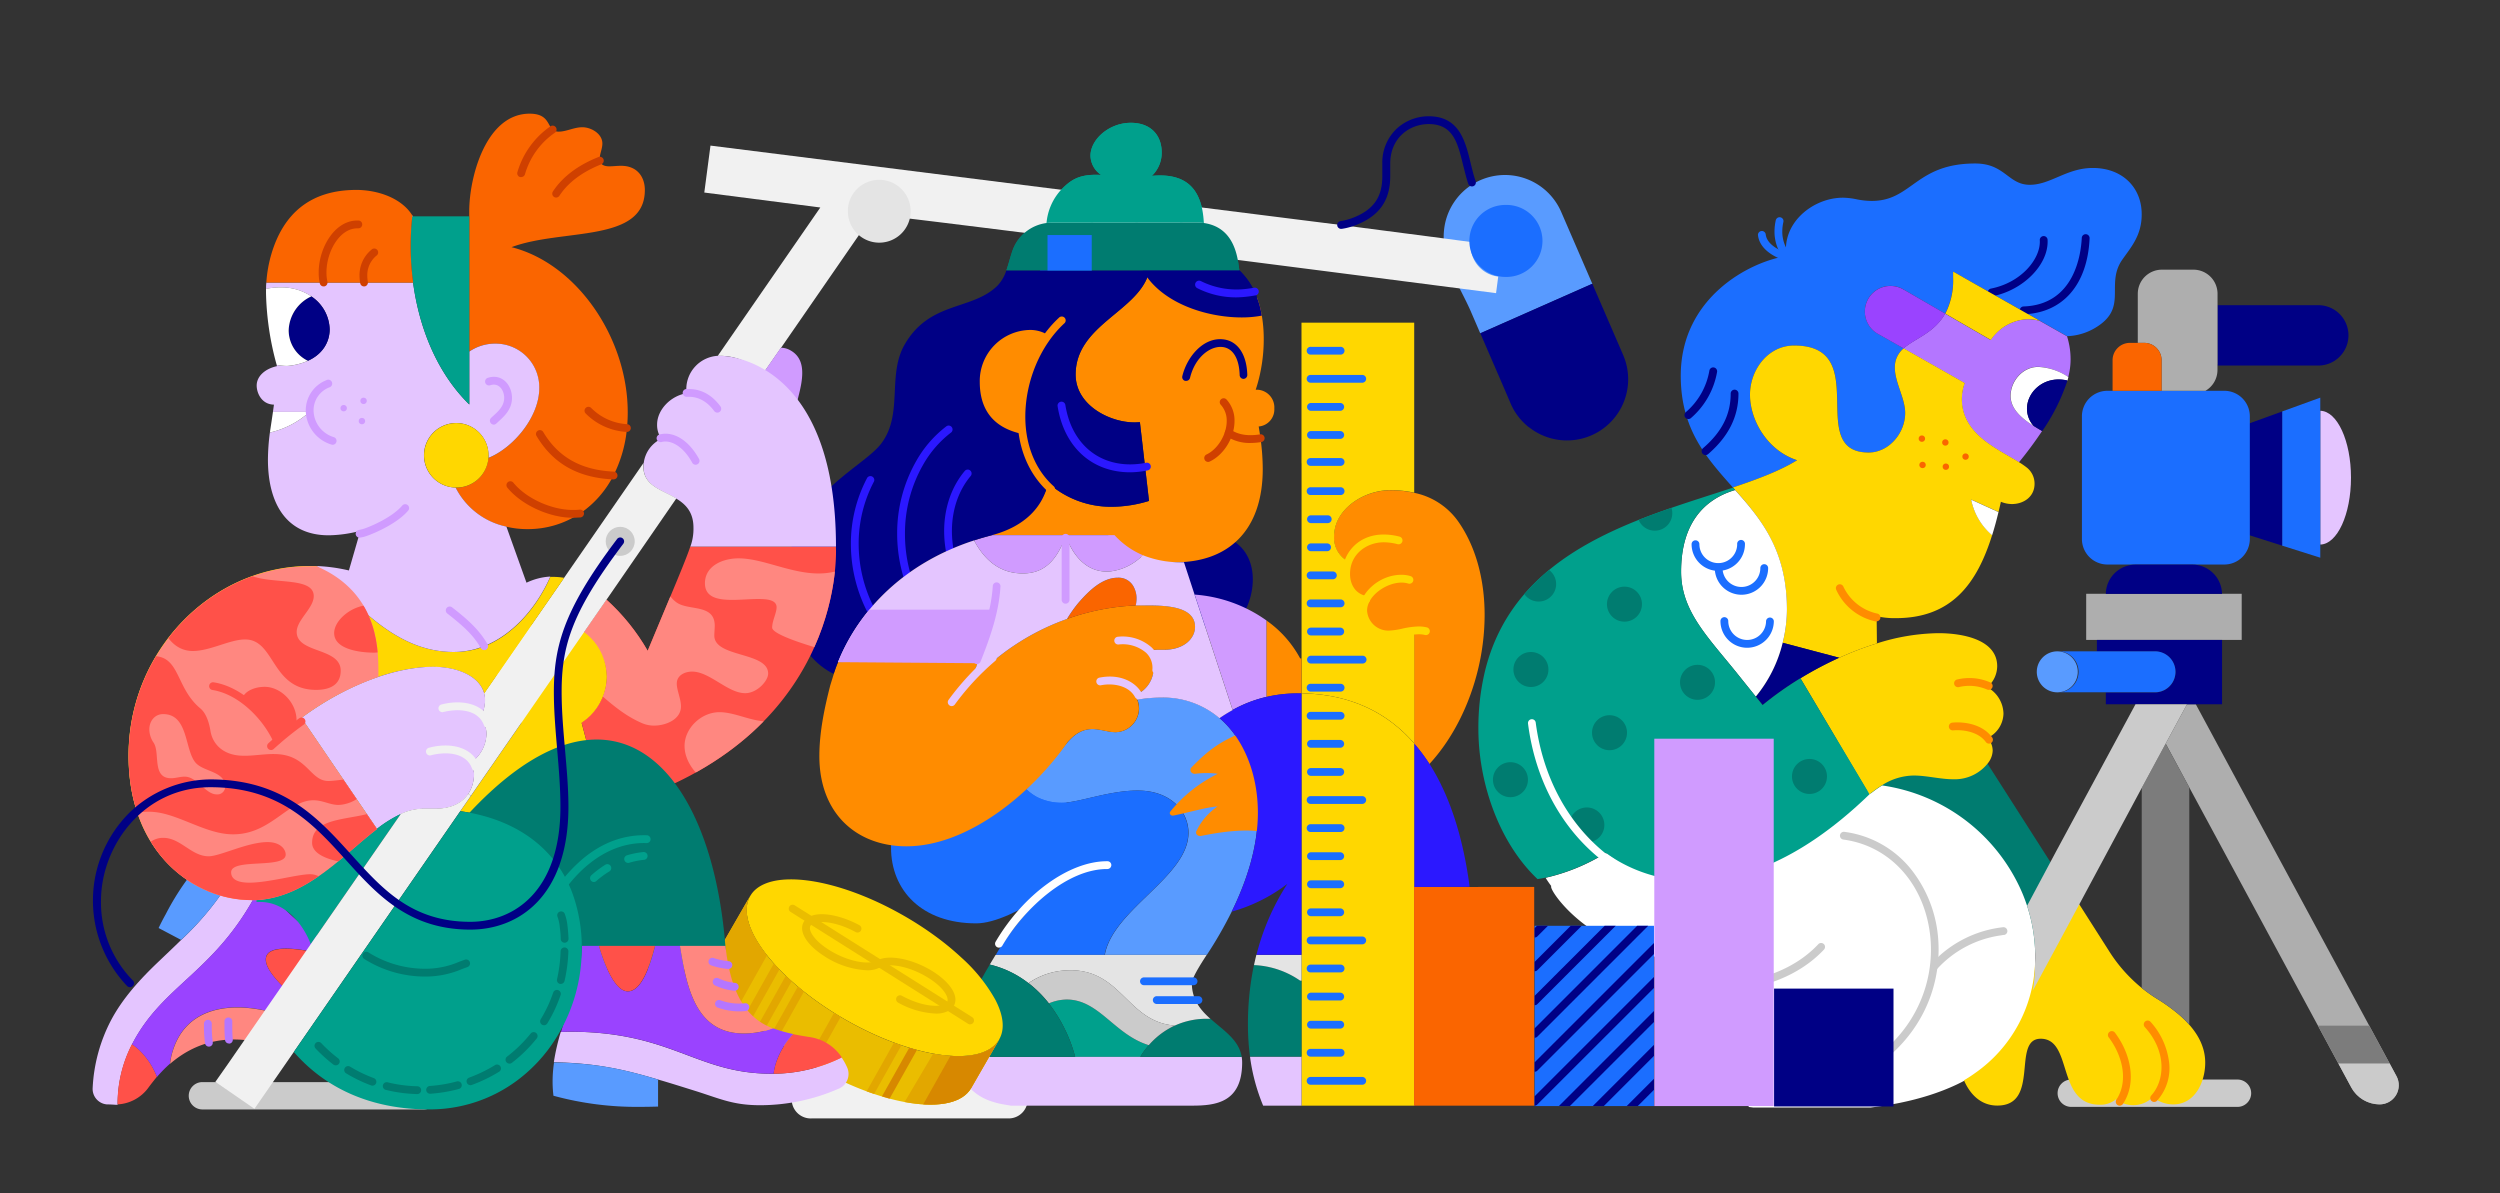 <svg id="Laag_1" data-name="Laag 1" xmlns="http://www.w3.org/2000/svg" viewBox="0 0 704 336"><rect x="0" y="0" width="704" height="336" fill="#333333" stroke="none"/><defs><style>.cls-1{fill:none}.cls-2{fill:#000085}.cls-3{fill:#f1f1f1}.cls-4{fill:#007c70}.cls-5{fill:#fff}.cls-6{fill:#cbcbcb}.cls-7{fill:gold}.cls-8{fill:#1b6eff}.cls-9{fill:#b476ff}.cls-10{fill:#aeaeae}.cls-12{fill:#7c7c7c}.cls-13{fill:#e4c5ff}.cls-14{fill:#fa6500}.cls-15{fill:#599bff}.cls-16{fill:#9a43ff}.cls-17{fill:#00a08c}.cls-18{fill:#ff8c00}.cls-20{fill:#2b18ff}.cls-21{fill:#e4e4e4}.cls-22{fill:#d09bff}.cls-23{fill:#e0ecff}.cls-24{fill:#cf4000}.cls-26{fill:#eabd00}.cls-28{fill:#e2a700}.cls-29{fill:#d78800}.cls-30{fill:#ff5149}.cls-31{fill:#ff8780}</style><clipPath id="clip-path"><path class="cls-1" d="M618.34 198.33l56.51 104.72a5.39 5.39 0 0 1-4.74 7.94 9.14 9.14 0 0 1-8-4.79l-45.61-84.46-6.65-12.33 6-11.08z"/></clipPath><clipPath id="clip-path-2"><path class="cls-1" d="M418.25 188.67c8.61-34.35 44.3-42.84 69.77-51.37l.59.66c-9.24 2.76-15.21 9.93-15.21 23 0 11 7.31 18.15 15.58 28.43l5.47 6.8 1.9 2.36A94.88 94.88 0 0 1 507 191l19.46 32.66c-41.2 39.89-70 19.72-74.26 16.49a55.42 55.42 0 0 1-17 7c-.74.16-1.48.29-2.23.4-10.87-10.27-16.66-27.14-16.66-42.35a68.22 68.22 0 0 1 1.94-16.53z"/></clipPath><clipPath id="clip-path-3"><path class="cls-1" d="M465.76 261.93v49.54h-33.63v-50.76h33.63v1.22z"/></clipPath><clipPath id="clip-path-4"><path class="cls-1" d="M281.36 292.73l-4.72 8.18-3.14 5.46c-2.42 4.2-8.89 5.51-17.29 4.21-7.66-1.18-16.92-4.54-26.16-9.86a97.951 97.951 0 0 1-5.32-3.29c-16.17-10.75-25.56-24.18-21.37-31.45l7.87-13.66c-4.62 8 7.33 23.58 26.69 34.74s38.77 13.67 43.44 5.67z"/></clipPath><clipPath id="clip-path-5"><path class="cls-1" d="M176.06 226.06c-6-4 .81-6.9-8.5-6.9-2.06 0 .28-7.47-1.56-7.26l-2.24-8.46c5.07-3.71 7.11-8.69 7.11-12.92A14.16 14.16 0 0 0 164 178.7l6.79-9.83a59 59 0 0 1 11.6 14.4c7.58-18.19 10.7-25.44 12-29.37h41s3.39 51.95-59.33 72.16z"/></clipPath><clipPath id="clip-path-6"><path class="cls-1" d="M89.15 159.45h-1.93c-27.29 0-51 23.6-51 53.4 0 27.55 18.61 40.62 34.54 40.62h1.5c14.16-.79 24.31-12.67 33.9-20l-21.28-31.32a80.26 80.26 0 0 1 21.69-11.55c-.08-6.08.98-23.24-17.42-31.15z"/></clipPath></defs><path class="cls-2" d="M345.87 177.76c4.25-3.11 6.92-9 6.92-14.61 0-8.1-5.65-12.64-11.93-12.64-5.82 0-8.66 5.15-8.66 10.65a15.51 15.51 0 0 0 1.92 7.56c2.26 4 5.71 7.49 7.07 11.39a14.61 14.61 0 0 0 4.68-2.35z"/><path class="cls-3" d="M289.4 309.59a5.36 5.36 0 0 0-5.36-5.37h-55.5a5.37 5.37 0 1 0 0 10.73H284a5.36 5.36 0 0 0 5.4-5.36z"/><path class="cls-4" d="M587 257.8l-38.43-60.14a23.94 23.94 0 0 0-10.21-2.13c-11.51 0-22.51 7.69-22.51 20.32 0 13.76 46.74 53 61 53 7.56.02 8.6-4.22 10.15-11.05z"/><path class="cls-5" d="M569.45 251.41A50.75 50.75 0 0 0 530 221.18a35.31 35.31 0 0 0-3.25 2.31 6.76 6.76 0 0 0-4.53-1.55c-3.1 0-5.38 1.22-9.23 1.22-7.21 0-14.19-2.53-21.51-2.53-23.77 0-32.37 11.35-39 19.74l-.24-.18a55.42 55.42 0 0 1-17 7q.7 1.13 1.56 2.28a1.12 1.12 0 0 0 0 .27c0 1.93 13.33 21.08 42.35 21.08a70.36 70.36 0 0 0 13.27-1.22v42.12l1.29.16h33.09c21.94-2.62 46.26-12.23 46.26-40.35 0-.72.06-1.43.06-2.15a46.21 46.21 0 0 0-3.67-17.97z"/><path class="cls-6" d="M633.93 307.85a3.85 3.85 0 0 0-3.85-3.85h-46.81a3.85 3.85 0 0 0 0 7.7h46.81a3.85 3.85 0 0 0 3.85-3.85z"/><path class="cls-7" d="M595.82 309.59a6.86 6.86 0 0 1-4.55 1.5c-12.25 0-7.48-18.58-16.61-18.58-8.28 0 0 18.82-12.23 18.82-4.49 0-7.59-3-9.38-7.12a36 36 0 0 0 3.21-2.09 39.51 39.51 0 0 0 16.8-30.57l10.65-19.74 10.37 16.27a42.08 42.08 0 0 0 5.78 7.19 41.34 41.34 0 0 0 7.56 6 50.59 50.59 0 0 1 5.82 4.15c4.55 3.81 7.75 8.35 7.75 13.82s-2.89 11.76-9 11.76a8.77 8.77 0 0 1-5.71-2.09 7.84 7.84 0 0 1-5.57 2.31 8.21 8.21 0 0 1-4.83-1.61z"/><path class="cls-8" d="M597.63 73.13c-5 7.22 2.16 13.79-8.22 19.54a16.61 16.61 0 0 1-7.33 2l-7.7-4.37L550 76.48v1.7a20.36 20.36 0 0 1-2.25 10.14l-11.58-6.72A7.21 7.21 0 1 0 529 94.1l7.07 4a6.83 6.83 0 0 0-2.49 5.45c0 4.13 2.91 8.65 2.91 12.75 0 5.69-4.6 11.14-10.28 11.14-18.07 0 1.46-30.13-21-30.13-7.36 0-12.42 6.89-12.42 13.85 0 7.13 4.83 15.7 13.27 18.44-4.71 2.93-11 5.31-18.08 7.68-7.38-8.32-14.68-16.34-14.68-31.47 0-22.11 19.52-32.16 29.78-33.7a12.7 12.7 0 0 1-.16-2c0-8.2 8.11-14.44 16.08-14.44a20.43 20.43 0 0 1 4 .49 21.78 21.78 0 0 0 4.11.42c11.31 0 12.32-10.54 29.11-10.54 8.4 0 9.27 6 15.37 6 5.86 0 10.39-4.74 17.75-4.74 8.34 0 13.76 5.52 13.76 13 .04 6-3.03 9.33-5.47 12.83z"/><path class="cls-8" d="M503.61 73.72a1.1 1.1 0 0 1-.83-.38 12.11 12.11 0 0 1-3.08-8.15 14.54 14.54 0 0 1 .36-3.17 1.1 1.1 0 0 1 1.32-.82 1.08 1.08 0 0 1 .82 1.31 12.61 12.61 0 0 0-.31 2.68 10 10 0 0 0 2.55 6.71 1.1 1.1 0 0 1-.83 1.82z"/><path class="cls-8" d="M503.59 73.6a1 1 0 0 1-.33 0c-4.84-1.5-7.75-4.06-8.19-7.2a1.1 1.1 0 1 1 2.17-.3c.43 3 4.37 4.69 6.68 5.41a1.09 1.09 0 0 1-.33 2.14z"/><path class="cls-2" d="M480.28 128.15a1.1 1.1 0 0 1-.72-1.93c5.32-4.58 7.8-9.48 7.8-15.39a1.1 1.1 0 0 1 1.1-1.1 1.09 1.09 0 0 1 1.09 1.1c0 6.51-2.8 12.09-8.55 17.06a1.14 1.14 0 0 1-.72.26zM475.44 118a1.1 1.1 0 0 1-.74-1.91 19.75 19.75 0 0 0 6.66-11.73 1.1 1.1 0 0 1 2.17.36 22.17 22.17 0 0 1-7.35 13 1.05 1.05 0 0 1-.74.28zM569.77 88.49a1.1 1.1 0 0 1 0-2.19c14.51-.45 16.23-14.89 16.46-19.3a1.1 1.1 0 0 1 2.2.1c-.58 13.06-7.54 21.06-18.62 21.4zM560.88 83.44a1.1 1.1 0 0 1-.22-2.18c8.52-1.68 14-8.36 13.75-13.54a1.1 1.1 0 1 1 2.19-.1c.32 6.84-6.79 14.08-15.51 15.8z"/><path class="cls-9" d="M582.08 94.71a21.6 21.6 0 0 1 1 6.65 19.47 19.47 0 0 1-.67 4.82 16.53 16.53 0 0 0-8.49-2.89c-4.47 0-7.78 4.1-7.78 8.16 0 3.43 2.73 6.06 6.47 8.46.78.5 1.6 1 2.44 1.47a109.21 109.21 0 0 1-6.53 8.82c-6.12-3.85-16.11-7.9-16.11-17.83a13.57 13.57 0 0 1 .81-4.47l-17.2-9.78c3.18-2.84 8.65-4.33 11.71-9.8l12.82 7.41A13.21 13.21 0 0 1 571 89.88a13.35 13.35 0 0 1 3.37.46z"/><path class="cls-5" d="M582.46 106.18c-.08.32-.16.64-.26 1a10.94 10.94 0 0 0-2.5-.3c-5.14 0-8.9 4-8.9 8.24a7.24 7.24 0 0 0 1.86 4.83c-3.74-2.4-6.47-5-6.47-8.46 0-4.06 3.31-8.16 7.78-8.16a16.53 16.53 0 0 1 8.49 2.85z"/><path class="cls-10" d="M618.34 198.33l56.51 104.72a5.39 5.39 0 0 1-4.74 7.94 9.14 9.14 0 0 1-8-4.79l-45.61-84.46-6.65-12.33 6-11.08z"/><g clip-path="url(#clip-path)"><path class="cls-6" d="M656.57 299.45h24.9v18.16h-24.9z"/><path class="cls-12" d="M652.48 288.82h24.9v10.63h-24.9z"/></g><path class="cls-2" d="M652.83 85.94a8.5 8.5 0 0 1 0 17h-28.39v-17z"/><path class="cls-13" d="M653.39 115.67c4.79.1 8.65 8.5 8.65 18.84s-3.86 18.74-8.65 18.84z"/><path class="cls-8" d="M653.39 153.35v3.7l-10.74-3.4v-37.78l10.74-3.9v41.38z"/><path class="cls-2" d="M642.65 115.87v37.78l-9.46-3V119.3l9.46-3.43z"/><path class="cls-8" d="M633.55 150.65v1.14a7.19 7.19 0 0 1-7.18 7.18h-32.93a7.18 7.18 0 0 1-7.17-7.18v-34.56a7.17 7.17 0 0 1 7.17-7.18h32.93a7.18 7.18 0 0 1 7.18 7.18v33.42z"/><path class="cls-10" d="M631.26 167.21v12.99h-43.79v-12.99h43.79z"/><path class="cls-2" d="M625.73 180.2v18.13H593V195h13.84a5.77 5.77 0 0 0 0-11.54h-16.36v-3.26zM601.24 159h16.25a8.36 8.36 0 0 1 8.23 8.24H593a8.36 8.36 0 0 1 8.24-8.24z"/><path class="cls-10" d="M624.44 102.61v1.57a6.76 6.76 0 0 1-3.39 5.87H608.7v-8.61a4.89 4.89 0 0 0-4.89-4.89H602V82.73a6.79 6.79 0 0 1 6.78-6.79h8.9a6.79 6.79 0 0 1 6.78 6.79v19.88z"/><path class="cls-12" d="M607.42 281.26a50.59 50.59 0 0 1 5.82 4.15 30.51 30.51 0 0 1 3.26 3.15v-66.82l-6.65-12.33-6.74 12.48v56.31a42 42 0 0 0 4.31 3.06z"/><path class="cls-6" d="M601.35 198.33l-22.22 41.18-8.31 15.57a46 46 0 0 1 2.3 14.32c0 .72-.06 1.43-.06 2.15a43.38 43.38 0 0 1-.61 7.4l8.38-15.53 22.28-41.53 6.74-12.48 6-11.08z"/><path class="cls-8" d="M606.85 183.41a5.77 5.77 0 0 1 0 11.54h-27.53a5.77 5.77 0 1 0 0-11.53h27.53z"/><path class="cls-14" d="M608.7 101.44v8.61h-13.8v-8.61a4.89 4.89 0 0 1 4.89-4.89h4a4.89 4.89 0 0 1 4.91 4.89z"/><path class="cls-15" d="M579.32 183.42a5.77 5.77 0 1 1-5.76 5.76 5.77 5.77 0 0 1 5.76-5.76z"/><path class="cls-2" d="M579.7 106.84a10.94 10.94 0 0 1 2.5.3 55.25 55.25 0 0 1-7.1 14.24c-.84-.48-1.66-1-2.44-1.47a7.24 7.24 0 0 1-1.86-4.83c0-4.23 3.76-8.24 8.9-8.24z"/><path class="cls-7" d="M550 76.48l24.4 13.86a13.35 13.35 0 0 0-3.37-.46 13.21 13.21 0 0 0-10.41 5.85l-12.82-7.41a20.36 20.36 0 0 0 2.2-10.14v-1.7zM528.46 173.52l.08 7.43.07.21a87.4 87.4 0 0 0-10.67 4.07L502 181a38.79 38.79 0 0 0 1.17-9.43c0-16.57-7.24-25.34-14.59-33.64l-.59-.66c7.08-2.37 13.37-4.75 18.08-7.68-8.44-2.74-13.27-11.31-13.27-18.44 0-7 5.06-13.85 12.42-13.85 22.42 0 2.89 30.13 21 30.13 5.68 0 10.28-5.45 10.28-11.14 0-4.1-2.91-8.62-2.91-12.75a6.83 6.83 0 0 1 2.49-5.45l17.2 9.78a13.57 13.57 0 0 0-.81 4.47c0 9.93 10 14 16.11 17.83a22.54 22.54 0 0 1 2.25 1.56 5.77 5.77 0 0 1 2.1 4.51c0 3.67-3.1 5.7-6.37 5.7a8.2 8.2 0 0 1-3.11-.64c-.21 1-.44 1.93-.67 2.88l-7.7-3.52a17.66 17.66 0 0 0 5.91 10c-4.29 13.73-11.41 23.41-27.13 23.41a22.39 22.39 0 0 1-5.4-.55z"/><path class="cls-7" d="M517.94 185.23a87.4 87.4 0 0 1 10.67-4.07 59.34 59.34 0 0 1 17.18-2.86c7.37 0 16.62 2 16.62 9.3a7.81 7.81 0 0 1-2.81 5.92 8.68 8.68 0 0 1 4.58 7.42 7.81 7.81 0 0 1-4.48 6.87 5.37 5.37 0 0 1 1.44 3.55 6 6 0 0 1-1.12 3.26 11.86 11.86 0 0 1-10 4.82c-3.65 0-7.43-1.05-11.12-1.05a16.83 16.83 0 0 0-9 2.79 34.61 34.61 0 0 0-3.51 2.52L507 191a101.39 101.39 0 0 1 10.94-5.77z"/><path class="cls-5" d="M555.07 140.69l7.7 3.52a93.28 93.28 0 0 1-1.79 6.52 17.66 17.66 0 0 1-5.91-10.04z"/><path class="cls-16" d="M536.17 81.6l11.61 6.72c-3.06 5.47-8.53 7-11.71 9.8l-7.07-4a7.21 7.21 0 1 1 7.17-12.5z"/><path class="cls-2" d="M502 181l15.9 4.2A101.39 101.39 0 0 0 507 191a94.88 94.88 0 0 0-10.63 7.52l-1.9-2.36A37.82 37.82 0 0 0 502 181z"/><path class="cls-5" d="M503.2 171.6a38.79 38.79 0 0 1-1.2 9.4 37.82 37.82 0 0 1-7.58 15.17L489 189.4c-8.29-10.28-15.6-17.4-15.6-28.4 0-13.08 6-20.25 15.21-23 7.39 8.26 14.59 17 14.59 33.6z"/><path class="cls-17" d="M418.25 188.67c8.61-34.35 44.3-42.84 69.77-51.37l.59.66c-9.24 2.76-15.21 9.93-15.21 23 0 11 7.31 18.15 15.58 28.43l5.47 6.8 1.9 2.36A94.88 94.88 0 0 1 507 191l19.46 32.66c-41.2 39.89-70 19.72-74.26 16.49a55.42 55.42 0 0 1-17 7c-.74.16-1.48.29-2.23.4-10.87-10.27-16.66-27.14-16.66-42.35a68.22 68.22 0 0 1 1.94-16.53z"/><path class="cls-18" d="M528.47 175a1.24 1.24 0 0 1-.27 0 15.79 15.79 0 0 1-11.15-9 1.1 1.1 0 0 1 2-.9 13.76 13.76 0 0 0 9.67 7.7 1.1 1.1 0 0 1-.26 2.16zM560 194.26a1.17 1.17 0 0 1-.47-.1 12.52 12.52 0 0 0-7.85-.69 1.1 1.1 0 1 1-.43-2.15 14.67 14.67 0 0 1 9.22.85 1.09 1.09 0 0 1-.47 2.09zM560.1 209.41a1.1 1.1 0 0 1-.89-.46c-2.06-2.84-6.26-3.54-9.22-3.28a1.09 1.09 0 1 1-.2-2.18c3.71-.33 8.6.59 11.2 4.17a1.1 1.1 0 0 1-.25 1.54 1.09 1.09 0 0 1-.64.21z"/><path class="cls-6" d="M511.08 308.3a1.09 1.09 0 0 1-1.05-.79 1.1 1.1 0 0 1 .75-1.36c11.38-3.26 20.42-9.25 26.14-17.31a37 37 0 0 0 6.75-24c-1.13-15.19-11-26.62-24.59-28.42a1.09 1.09 0 1 1 .29-2.17A28.81 28.81 0 0 1 538 244.59a35.73 35.73 0 0 1 7.81 20 39.12 39.12 0 0 1-7.14 25.47c-6 8.47-15.46 14.75-27.33 18.15a1 1 0 0 1-.26.09zM484.36 279a1.1 1.1 0 1 1 0-2.19c11.18-.1 21.27-4.07 27.67-10.92a1.1 1.1 0 1 1 1.6 1.51c-6.81 7.27-17.48 11.51-29.26 11.6z"/><path class="cls-6" d="M544.65 273.27a1.1 1.1 0 0 1-.83-1.81 32.18 32.18 0 0 1 19.31-10.24c.33-.05.65-.09 1-.12a1.1 1.1 0 0 1 .25 2.18c-.31 0-.61.07-.91.12a29.9 29.9 0 0 0-18 9.49 1.1 1.1 0 0 1-.82.38z"/><path class="cls-18" d="M596.9 311.36a1.08 1.08 0 0 1-.6-.18 1.1 1.1 0 0 1-.32-1.52c3.6-5.47 1.49-12.77-2.2-17.58a1.1 1.1 0 0 1 1.74-1.34c4.16 5.43 6.49 13.76 2.3 20.13a1.12 1.12 0 0 1-.92.49zM606.62 310.31a1.09 1.09 0 0 1-.81-1.84c3.78-4.15 4.44-12.29-1.79-19.19a1.1 1.1 0 1 1 1.63-1.47 20.59 20.59 0 0 1 5.08 10.74 13.65 13.65 0 0 1-3.3 11.4 1.07 1.07 0 0 1-.81.36z"/><circle class="cls-14" cx="541.2" cy="123.52" r=".9"/><circle class="cls-14" cx="547.81" cy="124.6" r=".9"/><circle class="cls-14" cx="547.95" cy="131.42" r=".9"/><circle class="cls-14" cx="553.5" cy="128.58" r=".9"/><circle class="cls-14" cx="541.39" cy="130.93" r=".9"/><path class="cls-8" d="M483.87 160.76a7.52 7.52 0 0 1-7.52-7.51 1.1 1.1 0 0 1 2.2 0 5.32 5.32 0 0 0 10.64 0 1.1 1.1 0 1 1 2.19 0 7.52 7.52 0 0 1-7.51 7.51z"/><path class="cls-8" d="M490.39 167.48a7.52 7.52 0 0 1-7.51-7.51 1.1 1.1 0 1 1 2.19 0 5.32 5.32 0 0 0 10.64 0 1.1 1.1 0 0 1 2.2 0 7.52 7.52 0 0 1-7.52 7.51zM492 182.41a7.52 7.52 0 0 1-7.52-7.52 1.1 1.1 0 0 1 2.2 0 5.32 5.32 0 1 0 10.64 0 1.1 1.1 0 0 1 2.19 0 7.52 7.52 0 0 1-7.51 7.52z"/><g clip-path="url(#clip-path-2)"><circle class="cls-4" cx="433.28" cy="164.47" r="4.93"/><circle class="cls-4" cx="457.45" cy="170.13" r="4.93"/><circle class="cls-4" cx="465.99" cy="144.51" r="4.93"/><circle class="cls-4" cx="491.97" cy="243.38" r="4.93"/><circle class="cls-4" cx="509.55" cy="218.65" r="4.93"/><circle class="cls-4" cx="472.13" cy="221.37" r="4.93"/><circle class="cls-4" cx="478.02" cy="192.14" r="4.93"/><circle class="cls-4" cx="453.24" cy="206.33" r="4.93"/><circle class="cls-4" cx="431.11" cy="188.53" r="4.93"/><circle class="cls-4" cx="425.34" cy="219.56" r="4.93"/><path class="cls-4" d="M447.43 237.21a4.93 4.93 0 1 0-5.23-6.52 44 44 0 0 0 5.23 6.52z"/></g><path class="cls-5" d="M454.31 244.19a1.09 1.09 0 0 1-.68-.24 14.28 14.28 0 0 0-1.43-1c-.34-.21-.71-.43-1.13-.71l-.07-.06c-11.33-8.93-18.69-22.57-20.71-38.42a1.09 1.09 0 1 1 2.17-.28c2 15.26 9 28.38 19.87 37 .38.26.71.46 1 .65a17.19 17.19 0 0 1 1.65 1.12 1.1 1.1 0 0 1 .17 1.54 1.06 1.06 0 0 1-.84.4z"/><path class="cls-4" d="M349 76.12h-65.61c.62-1.75 1.07-3.66 1.71-5.51a11.78 11.78 0 0 1 9.61-7.81 11.8 11.8 0 0 1 1.46-.09l40.54-.06a16.66 16.66 0 0 1 2.3.15c6.3.91 8.83 5.62 9.68 11.14.11.72.2 1.44.31 2.18z"/><path class="cls-17" d="M310.08 49.26a6.66 6.66 0 0 1-3-5.4c0-4.63 5.28-9.28 11.35-9.28 5.75 0 8.7 3.63 8.7 8.3a8.92 8.92 0 0 1-2.77 6.64c.81-.07 1.57-.11 2.29-.11 7.53 0 10.8 3.92 11.94 9.76a27.07 27.07 0 0 1 .41 3.63 16.66 16.66 0 0 0-2.3-.15l-40.54.06a11.8 11.8 0 0 0-1.46.09 15.91 15.91 0 0 1 3.85-9.07c2.8-3 5.11-4.51 10.1-4.51.47 0 .95.02 1.43.04z"/><path class="cls-8" d="M292.89 66.19h14.54v12.28h-14.54zM311.05 242c-2.08-3.45-5-6.3-7.24-9.64-1.52-2.29-6.92-19.49-28.09-19.49-15.35 0-24.81 13.3-24.81 25.78 0 12.12 8.71 21.37 24 21.37 10.51 0 29.63-14.75 32.52-19.55"/><path class="cls-18" d="M385 168.2c-3.74-.7-5.59-3.84-5.59-7.26a9.91 9.91 0 0 1 .39-2.74 7.51 7.51 0 0 1-4.15-7.14c0-7.69 8.37-13 15.81-13a30.29 30.29 0 0 1 6.74.71 20.06 20.06 0 0 1 12.5 8.17c5 7.17 7.37 16.48 7.37 26.24a65.86 65.86 0 0 1-1.84 15.27c-2.41 10-7.1 19.52-13.72 26.71a49.27 49.27 0 0 0-4.29-5.74v-32.49c-2.3.29-4.62 1-6.83 1a7.13 7.13 0 0 1-7.18-6.72 6.62 6.62 0 0 1 .79-3.01z"/><path class="cls-20" d="M398.41 249.77v61.58h-.17v-102a49.27 49.27 0 0 1 4.29 5.74c6 9.4 9.59 21.45 11.32 34.64z"/><path class="cls-7" d="M398.24 311.35v-102c-7.47-8.58-17.81-13.87-31.74-14.12v116.12z"/><path class="cls-7" d="M366.5 130.43V90.86h31.74V138.74a30.29 30.29 0 0 0-6.74-.71c-7.44 0-15.81 5.34-15.81 13a7.51 7.51 0 0 0 4.15 7.14 9.91 9.91 0 0 0-.39 2.74c0 3.42 1.85 6.56 5.59 7.26a6.62 6.62 0 0 0-.79 3 7.13 7.13 0 0 0 7.18 6.72c2.21 0 4.53-.74 6.83-1v32.46c-7.47-8.58-17.81-13.87-31.74-14.12v-64.8z"/><path class="cls-13" d="M366.5 297.53v13.82h-10.8a54.4 54.4 0 0 1-3.7-13.82h14.5z"/><path class="cls-4" d="M366.5 276.16v21.37H352a68.44 68.44 0 0 1-.58-9 80.69 80.69 0 0 1 1.7-16.8 24.6 24.6 0 0 1 13 4.39z"/><path class="cls-21" d="M366.5 268.89v7.27h-.37a24.6 24.6 0 0 0-13-4.39q.3-1.44.66-2.88h12.71z"/><path class="cls-18" d="M366.5 185.41v9.86h-1.07a38 38 0 0 0-8.81 1v-21.55a30.86 30.86 0 0 1 9.51 10.69zM358.85 115.05a5 5 0 0 0-5-5.31h-.24c.15-.45.29-.91.43-1.38a45.65 45.65 0 0 0 1.83-12.73 39.32 39.32 0 0 0-.49-6.45c-.15-1-.34-1.86-.56-2.74a25.27 25.27 0 0 0-.83-2.63 51.6 51.6 0 0 1-5.95.34c-7.86 0-18.26-1.42-24.75-6.6-3.58 10.36-20.39 14.23-20.39 27.92 0 8.68 9.66 13.47 16.53 13.47.52 0 1.05 0 1.57-.06l2.58 22.19a36.11 36.11 0 0 1-10.42 1.65 26.61 26.61 0 0 1-18-6.73c-1.42 6.83-8.4 12.25-17.45 14.69H312a22.74 22.74 0 0 0 8 5.65 28.45 28.45 0 0 0 11.06 2h.53c14-.2 24-8.59 24-26.28a65.42 65.42 0 0 0-.63-8.63c-.16-1.12-.33-2.23-.51-3.32a4.81 4.81 0 0 0 4.4-5.05z"/><path class="cls-22" d="M356.62 196.24a36.75 36.75 0 0 0-9.5 3.67l-10.7-32.47a39.75 39.75 0 0 1 20.2 7.27z"/><path class="cls-15" d="M343.41 202.21c7.12 6.09 10.81 16.2 10.81 26.63 0 9.59-3.1 19.17-7.37 27.88a116.49 116.49 0 0 1-7 12.17h-28.73c2.35-12.93 23.57-22 23.57-34.38 0-5.76-4.7-11.89-14.33-11.89-8.1 0-16.71 3.44-21.25 3.44a15.39 15.39 0 0 1-7.05-1.61 14.25 14.25 0 0 1-3-2.2c2.76-3 5.33-6 7.78-8.61 3-3.22 5.37-8.35 10.8-8.35 2.28 0 4.41.88 6.54.88a6.76 6.76 0 0 0 6.59-6.62 7.47 7.47 0 0 0-.48-2.55 41.46 41.46 0 0 1 6.9-.6 24.44 24.44 0 0 1 16.22 5.81z"/><path class="cls-8" d="M280.07 234.24a11.4 11.4 0 0 0-1.68-2.05 83.59 83.59 0 0 0 10.61-9.94 14.25 14.25 0 0 0 3 2.2 15.39 15.39 0 0 0 7.05 1.61c4.54 0 13.15-3.44 21.25-3.44 9.63 0 14.33 6.13 14.33 11.89 0 12.42-21.22 21.45-23.57 34.38h-30.63c3.11-5.72 14-19.5 20.53-22.62.24-.21-20.89-12.03-20.89-12.03z"/><path class="cls-18" d="M352.09 205.37c-8.21 3.06-11.66 5.71-16.58 10.74a1 1 0 0 0-.15 1.22 1.33 1.33 0 0 0 1.25.57 24.44 24.44 0 0 1 6.33 0 39.37 39.37 0 0 0-13.38 10.64.66.66 0 0 0 0 .83.9.9 0 0 0 .88.29c3.76-.74 9.74-2.45 12.44-2.57a17.37 17.37 0 0 0-6 7 .9.9 0 0 0 .2 1 1.24 1.24 0 0 0 1.13.31c3.91-.78 12.86-2.51 19.27-.76M300.75 208.83c-10 14.43-28.07 29.49-45.5 29.49-13.79 0-24.52-9-24.52-25.41 0-6.7 1.43-13.51 3.08-19.94l1-3.24c.35-1.1.75-2.18 1.19-3.27l39.65-.83c-.73 2.23-1.52 4.44-2.3 6.66a67.31 67.31 0 0 1 27.13-18 66 66 0 0 1 19.35-3.81c1.7-.06 2.74 0 2.92 0 5.72 0 13.78.27 13.78 6.06 0 3.08-2.9 6.44-8.84 6.44h-1.39a16.18 16.18 0 0 0-3.28.29 7.39 7.39 0 0 1 1.86 4.93 8.22 8.22 0 0 1-5.25 7.55 10 10 0 0 1 .62 1.28 7.47 7.47 0 0 1 .48 2.55 6.76 6.76 0 0 1-6.59 6.62c-2.13 0-4.26-.88-6.54-.88-3 0-5.09 1.58-6.85 3.54"/><path class="cls-14" d="M320.06 168.55a8.65 8.65 0 0 1-.23 1.95 66 66 0 0 0-19.35 3.81 36.93 36.93 0 0 1 3-4.29c3.37-3.92 7-7.33 11.35-7.33a4.76 4.76 0 0 1 4.49 2.7 6.91 6.91 0 0 1 .74 3.16z"/><path class="cls-22" d="M321.82 156.34a15.41 15.41 0 0 1-8.75 4.51 9.35 9.35 0 0 1-1.37.11c-5.7 0-9.56-4.38-11.58-10.1l.06-.17h13.67a22.74 22.74 0 0 0 7.97 5.65z"/><path class="cls-23" d="M300.18 150.69l-.06.17-.06-.17z"/><path class="cls-22" d="M300.06 150.69l.06.17c-2.16 5.92-5.33 10.62-12.06 10.62-7.34 0-11.3-4.75-13.77-9.29a78.88 78.88 0 0 1 5.2-1.5z"/><path class="cls-18" d="M296.44 92.05a44.25 44.25 0 0 0-7.62 24.46 35.89 35.89 0 0 0 .81 7.71c-10.44-2.16-14.9-8.94-14.9-16.62A16.26 16.26 0 0 1 291 91.09a17 17 0 0 1 5.44.96z"/><path class="cls-13" d="M268 198.84a1 1 0 0 1-.65-.22 1.09 1.09 0 0 1-.24-1.53 74 74 0 0 1 11.74-12.67 1.1 1.1 0 0 1 1.42 1.68 71.52 71.52 0 0 0-11.39 12.29 1.1 1.1 0 0 1-.88.45z"/><path class="cls-24" d="M340.2 130.08a1.1 1.1 0 0 1-.46-2.09c3.2-1.5 5.7-5.64 5.7-9.43a6.58 6.58 0 0 0-1.66-4.57 1.08 1.08 0 0 1 .06-1.55 1.1 1.1 0 0 1 1.55.06 8.75 8.75 0 0 1 2.25 6.06c0 4.65-3 9.56-7 11.42a1.1 1.1 0 0 1-.44.1z"/><path class="cls-24" d="M352.14 124.74a11.7 11.7 0 0 1-6.77-1.92 1.09 1.09 0 0 1-.28-1.52 1.11 1.11 0 0 1 1.53-.29c2.06 1.42 4.89 1.86 8.21 1.3a1.1 1.1 0 1 1 .37 2.17 19.25 19.25 0 0 1-3.06.26z"/><path class="cls-7" d="M391.05 179.78c-3.91 0-8.28-3.21-8.28-7.82s5.31-10.1 11.89-10.1a8.59 8.59 0 0 1 2.57.38 1.09 1.09 0 1 1-.65 2.09 6.55 6.55 0 0 0-1.92-.27c-4.27 0-9.69 3.72-9.69 7.9a6 6 0 0 0 6.08 5.62A20.52 20.52 0 0 0 395 177a23.3 23.3 0 0 1 4.5-.59 9.88 9.88 0 0 1 2.3.26 1.1 1.1 0 0 1-.53 2.14 7 7 0 0 0-1.77-.2 20.66 20.66 0 0 0-4.07.55 23.06 23.06 0 0 1-4.38.62z"/><path class="cls-7" d="M384.66 170h-.21c-3.93-.75-6.48-4-6.48-8.35 0-5.4 4.1-11.13 11.69-11.13a17.75 17.75 0 0 1 4.4.58 1.1 1.1 0 1 1-.54 2.13 15.93 15.93 0 0 0-3.86-.52c-4.6 0-9.49 3.14-9.49 8.94 0 2.57 1.23 5.54 4.69 6.19a1.1 1.1 0 0 1-.2 2.18z"/><path class="cls-8" d="M377.41 297.55h-8.24a1.1 1.1 0 1 1 0-2.19h8.24a1.1 1.1 0 1 1 0 2.19zM377.41 289.65h-8.24a1.1 1.1 0 0 1 0-2.2h8.24a1.1 1.1 0 0 1 0 2.2zM377.41 281.74h-8.24a1.1 1.1 0 1 1 0-2.2h8.24a1.1 1.1 0 1 1 0 2.2zM377.41 273.83h-8.24a1.1 1.1 0 1 1 0-2.19h8.24a1.1 1.1 0 1 1 0 2.19zM383.71 265.92h-14.54a1.1 1.1 0 1 1 0-2.19h14.54a1.1 1.1 0 0 1 0 2.19zM377.41 258h-8.24a1.1 1.1 0 0 1 0-2.2h8.24a1.1 1.1 0 0 1 0 2.2zM377.41 250.11h-8.24a1.1 1.1 0 1 1 0-2.2h8.24a1.1 1.1 0 0 1 0 2.2zM377.41 242.2h-8.24a1.1 1.1 0 0 1 0-2.2h8.24a1.1 1.1 0 0 1 0 2.2zM377.41 234.29h-8.24a1.1 1.1 0 1 1 0-2.19h8.24a1.1 1.1 0 1 1 0 2.19zM383.71 226.38h-14.54a1.1 1.1 0 1 1 0-2.19h14.54a1.1 1.1 0 0 1 0 2.19zM377.41 218.48h-8.24a1.1 1.1 0 0 1 0-2.2h8.24a1.1 1.1 0 0 1 0 2.2zM377.41 210.57h-8.24a1.1 1.1 0 0 1 0-2.2h8.24a1.1 1.1 0 0 1 0 2.2zM377.41 202.66h-8.24a1.1 1.1 0 1 1 0-2.19h8.24a1.1 1.1 0 1 1 0 2.19zM377.41 194.75h-8.24a1.1 1.1 0 1 1 0-2.19h8.24a1.1 1.1 0 1 1 0 2.19zM383.71 186.85h-14.54a1.1 1.1 0 0 1 0-2.2h14.54a1.1 1.1 0 0 1 0 2.2zM377.41 178.94h-8.24a1.1 1.1 0 0 1 0-2.2h8.24a1.1 1.1 0 0 1 0 2.2zM377.41 171h-8.24a1.1 1.1 0 1 1 0-2.19h8.24a1.1 1.1 0 1 1 0 2.19zM375.23 163.12h-6.06a1.1 1.1 0 1 1 0-2.19h6.06a1.1 1.1 0 1 1 0 2.19zM373.71 155.22h-4.54a1.1 1.1 0 0 1 0-2.2h4.54a1.1 1.1 0 0 1 0 2.2zM373.89 147.31h-4.72a1.1 1.1 0 0 1 0-2.2h4.72a1.1 1.1 0 1 1 0 2.2zM377.41 139.4h-8.24a1.1 1.1 0 1 1 0-2.19h8.24a1.1 1.1 0 1 1 0 2.19zM377.41 123.59h-8.24a1.1 1.1 0 0 1 0-2.2h8.24a1.1 1.1 0 0 1 0 2.2zM377.41 131.18h-8.24a1.1 1.1 0 1 1 0-2.19h8.24a1.1 1.1 0 1 1 0 2.19zM377.41 115.68h-8.24a1.1 1.1 0 0 1 0-2.2h8.24a1.1 1.1 0 0 1 0 2.2zM383.71 107.77h-14.54a1.1 1.1 0 1 1 0-2.19h14.54a1.1 1.1 0 0 1 0 2.19zM377.41 99.86h-8.24a1.1 1.1 0 1 1 0-2.19h8.24a1.1 1.1 0 1 1 0 2.19zM383.71 305.46h-14.54a1.1 1.1 0 1 1 0-2.19h14.54a1.1 1.1 0 0 1 0 2.19zM465.76 261.93v49.54h-33.63v-50.76h33.63v1.22z"/><path class="cls-22" d="M465.85 208.02v103.45h33.63V208.02h-33.63z"/><path class="cls-2" d="M499.58 311.47v-33.08h33.63v33.19h-33.63v-.11z"/><g clip-path="url(#clip-path-3)"><path class="cls-2" d="M466.45 315.31a1.07 1.07 0 0 1-.78-.32 1.09 1.09 0 0 1 0-1.55l2.06-2.06a1.1 1.1 0 1 1 1.55 1.55l-2.06 2.07a1.05 1.05 0 0 1-.77.31zM447.32 315.31a1.05 1.05 0 0 1-.77-.32 1.09 1.09 0 0 1 0-1.55l21.18-21.18a1.1 1.1 0 1 1 1.55 1.55L448.1 315a1.07 1.07 0 0 1-.78.31zM456.89 315.31a1.06 1.06 0 0 1-.78-.32 1.09 1.09 0 0 1 0-1.55l11.62-11.62a1.1 1.1 0 0 1 1.55 1.55L457.66 315a1.05 1.05 0 0 1-.77.31zM437.76 315.31a1.05 1.05 0 0 1-.76-.31 1.09 1.09 0 0 1 0-1.55l30.74-30.74a1.1 1.1 0 0 1 1.55 1.55L438.54 315a1.09 1.09 0 0 1-.78.31zM432.16 311.36a1.1 1.1 0 0 1-.78-1.87l36.35-36.35a1.1 1.1 0 1 1 1.55 1.55L432.93 311a1.09 1.09 0 0 1-.77.36zM432.16 301.8a1.1 1.1 0 0 1-.78-1.88l36.35-36.34a1.1 1.1 0 0 1 1.55 1.55l-36.35 36.35a1.09 1.09 0 0 1-.77.32zM432.16 292.24a1.1 1.1 0 0 1-.78-1.88L467.73 254a1.1 1.1 0 1 1 1.55 1.56l-36.35 36.35a1.09 1.09 0 0 1-.77.33zM432.16 283.07a1.06 1.06 0 0 1-.78-.32 1.09 1.09 0 0 1 0-1.55l27.71-27.71a1.1 1.1 0 1 1 1.55 1.55l-27.71 27.71a1.05 1.05 0 0 1-.77.32zM432.16 264a1.1 1.1 0 0 1-.78-1.87l8.59-8.59a1.1 1.1 0 1 1 1.55 1.55l-8.59 8.59a1.09 1.09 0 0 1-.77.32zM432.16 273.51a1.1 1.1 0 0 1-.78-1.87l18.15-18.15a1.1 1.1 0 0 1 1.55 1.55l-18.15 18.15a1.09 1.09 0 0 1-.77.32z"/></g><path class="cls-14" d="M432.03 311.35v-61.58H398.2v61.58h33.83z"/><path class="cls-17" d="M323.5 294.32a22.35 22.35 0 0 0-2.41 3.3h-18.31a42.6 42.6 0 0 0-7.43-15.07 13.25 13.25 0 0 1 5-1.08c9.18 0 13.4 9.83 23.15 12.85z"/><path class="cls-13" d="M349.66 297.62a9.88 9.88 0 0 1 .13 1.57c0 11.31-7.42 12.16-14.15 12.16h-51c-3.11-.59-13.74-1.29-15.22-13.73h80.21z"/><path class="cls-4" d="M349.66 297.62h-28.57a22.35 22.35 0 0 1 2.41-3.3 21.84 21.84 0 0 1 7.36-5.54 21.37 21.37 0 0 1 9-1.91h1c3.64 3.29 8.02 5.89 8.8 10.75z"/><path class="cls-21" d="M340.84 286.89h-1a21.37 21.37 0 0 0-9 1.91c-13.6-1-15-16.17-30.31-15.55a20.55 20.55 0 0 0-10.93 3.61 28.37 28.37 0 0 0-10.89-5.24c1-1.64 1.61-2.65 1.64-2.71h59.44c-.46.75-4.17 6.25-4.17 7.93.02 4.62 2.38 7.53 5.22 10.05z"/><path class="cls-6" d="M330.86 288.78a21.84 21.84 0 0 0-7.36 5.54c-9.75-3-14-12.85-23.13-12.85a13.25 13.25 0 0 0-5 1.08 32.57 32.57 0 0 0-5.73-5.71 20.55 20.55 0 0 1 10.93-3.61c15.27-.62 16.69 14.59 30.29 15.55z"/><path class="cls-4" d="M302.78 297.62h-33.33a23.78 23.78 0 0 1-.17-3c0-6.36 6.36-17.81 9.45-23a28.37 28.37 0 0 1 10.89 5.24 32.57 32.57 0 0 1 5.73 5.71 42.6 42.6 0 0 1 7.43 15.05z"/><path class="cls-2" d="M323.29 77.56c6.49 5.18 16.89 6.6 24.75 6.6a51.6 51.6 0 0 0 5.95-.34 20.21 20.21 0 0 0-5-7.7h-65.6a11.08 11.08 0 0 1-2.48 4.3c-7.16 7.08-19 4.28-26.11 16.52-5.06 8.64-.36 19.61-6.62 27.93-2.76 3.67-9.56 7.56-15.6 13.57a36.42 36.42 0 0 0-9.69 15.46 34.7 34.7 0 0 0-1.42 10c0 8.74 2.71 16.87 8 22.09a20.08 20.08 0 0 0 4.86 3.56l.45.15c.35-1.1.75-2.18 1.19-3.27 5.89-14.59 18.58-27.84 38.32-34.27a78.88 78.88 0 0 1 5.2-1.5c9.05-2.44 14.22-7.86 15.64-14.69a26.61 26.61 0 0 0 18 6.73 36.11 36.11 0 0 0 10.42-1.65L321 118.89c-.52 0-1.05.06-1.57.06-6.87 0-16.53-4.79-16.53-13.47 0-13.69 16.81-17.56 20.39-27.92zm-36 37.85a32.28 32.28 0 0 0 .71 6.82c-9.24-1.91-12.1-7.91-12.1-14.71a14.4 14.4 0 0 1 14.35-14.61 9.51 9.51 0 0 1 3.78.85l.91.57c-4.26 6.3-7.61 13.53-7.61 21.08z"/><path class="cls-2" d="M349.67 89.39a30.48 30.48 0 0 0 5.66-.51c-.15-.84-.31-1.65-.51-2.43a25.27 25.27 0 0 0-.83-2.63 20.21 20.21 0 0 0-5-7.7h-27.21c5.15 9.2 17.86 13.27 27.89 13.27z"/><path class="cls-18" d="M296 138.85a1.1 1.1 0 0 1-.74-.28c-5.63-5.06-8.73-12.6-8.73-21.22 0-10.52 4.47-21.2 11.66-27.87a1.1 1.1 0 1 1 1.49 1.61c-6.76 6.27-10.95 16.33-10.95 26.26 0 8 2.84 15 8 19.59a1.09 1.09 0 0 1 .08 1.55 1.07 1.07 0 0 1-.81.36z"/><path class="cls-8" d="M336 277.43h-13.76a1.1 1.1 0 1 1 0-2.19H336a1.1 1.1 0 1 1 0 2.19zM337.38 282.72h-11.53a1.1 1.1 0 1 1 0-2.19h11.53a1.1 1.1 0 1 1 0 2.19z"/><path class="cls-20" d="M362.51 248.9a46.18 46.18 0 0 1-15.66 7.82c4.27-8.71 7.37-18.29 7.37-27.88 0-10.43-3.69-20.54-10.81-26.63a39.35 39.35 0 0 1 3.71-2.29 36.75 36.75 0 0 1 9.5-3.67 38 38 0 0 1 8.81-1h1.07v73.62h-12.68a67 67 0 0 1 8.69-19.97z"/><path class="cls-5" d="M281.3 266.85a1.08 1.08 0 0 1-.55-.15 1.1 1.1 0 0 1-.39-1.5c7.85-13.38 20.72-22.68 31.35-22.68h.16a1.09 1.09 0 0 1 1.08 1.11 1.12 1.12 0 0 1-1.1 1.09h-.14c-11 0-23.14 10.83-29.46 21.59a1.11 1.11 0 0 1-.95.54z"/><path class="cls-2" d="M334 107.25h-.26a1.09 1.09 0 0 1-.8-1.32c1.35-5.59 6-11 11.53-10.37 4.07.47 6.6 4.22 6.77 10a1.1 1.1 0 0 1-1.06 1.13 1.09 1.09 0 0 1-1.09-1.07c-.14-4.69-1.9-7.57-4.83-7.9-3.36-.38-7.71 2.76-9.15 8.69a1.09 1.09 0 0 1-1.11.84z"/><path class="cls-20" d="M348.16 83.74a24 24 0 0 1-11-2.59 1.1 1.1 0 1 1 1-2 22.48 22.48 0 0 0 13.19 2.15c.58-.07 1.17-.16 1.76-.27a1.1 1.1 0 1 1 .4 2.16c-.63.11-1.27.21-1.89.29a29.06 29.06 0 0 1-3.46.26zM268.06 158.77A1.11 1.11 0 0 1 267 158c-2.51-9.4-.77-18.88 4.67-25.37a1.08 1.08 0 0 1 1.54-.14 1.1 1.1 0 0 1 .14 1.55c-5 5.94-6.56 14.69-4.23 23.39a1.09 1.09 0 0 1-.77 1.34 1 1 0 0 1-.29 0zM255.64 164a1.1 1.1 0 0 1-1-.77 42.91 42.91 0 0 1-2-12.87 41.05 41.05 0 0 1 5.48-20.73 32.11 32.11 0 0 1 8.43-9.62 1.1 1.1 0 0 1 1.31 1.76 30 30 0 0 0-7.85 9 38.87 38.87 0 0 0-5.17 19.62 40.43 40.43 0 0 0 1.86 12.21 1.11 1.11 0 0 1-.7 1.4 1.26 1.26 0 0 1-.36 0zM245 172.47a1.11 1.11 0 0 1-1-.61 42 42 0 0 1-4.39-18.67 39.49 39.49 0 0 1 4.61-18.67 1.1 1.1 0 0 1 1.93 1 37.41 37.41 0 0 0-4.35 17.63 39.67 39.67 0 0 0 4.2 17.73 1.09 1.09 0 0 1-.5 1.47 1 1 0 0 1-.5.12z"/><path class="cls-13" d="M275.62 185.63l-39.65.83c5.89-14.59 18.58-27.84 38.32-34.27 2.47 4.54 6.43 9.29 13.77 9.29 6.73 0 9.9-4.7 12.06-10.62 2 5.72 5.88 10.1 11.58 10.1a9.35 9.35 0 0 0 1.37-.11 15.41 15.41 0 0 0 8.75-4.51 28.45 28.45 0 0 0 11.06 2h.53l3 9.15 10.7 32.47a39.35 39.35 0 0 0-3.71 2.29 24.44 24.44 0 0 0-16.26-5.81 41.46 41.46 0 0 0-6.9.6 10 10 0 0 0-.62-1.28 8.22 8.22 0 0 0 5.25-7.55 7.39 7.39 0 0 0-1.86-4.93 16.18 16.18 0 0 1 3.28-.29h1.39c5.94 0 8.84-3.36 8.84-6.44 0-5.79-8.06-6.06-13.78-6.06h-2.92a8.65 8.65 0 0 0 .23-1.95 6.91 6.91 0 0 0-.74-3.16 4.76 4.76 0 0 0-4.49-2.7c-4.31 0-8 3.41-11.35 7.33a36.93 36.93 0 0 0-3 4.29 67.31 67.31 0 0 0-27.13 18c.76-2.23 1.55-4.44 2.28-6.67z"/><path class="cls-22" d="M236.08 186.46l39.25.3 5-15.07h-35.51a56 56 0 0 0-8.82 14.77"/><path class="cls-22" d="M275.13 187a1.1 1.1 0 0 1-.4-.08 1.08 1.08 0 0 1-.62-1.42c2.53-6.44 5-13.32 5.46-20.5a1.08 1.08 0 0 1 1.16-1 1.09 1.09 0 0 1 1 1.16c-.44 7.5-3 14.57-5.61 21.17a1.1 1.1 0 0 1-.99.67zM300.07 170a1.09 1.09 0 0 1-1.1-1.09v-17.47a1.1 1.1 0 0 1 2.2 0v17.49a1.1 1.1 0 0 1-1.1 1.07z"/><path class="cls-13" d="M325.58 189.76h-.07a1.1 1.1 0 0 1-1-1.17 5.84 5.84 0 0 0-1.75-4.75 10.11 10.11 0 0 0-7.78-2.35 1.09 1.09 0 1 1-.2-2.18 12.3 12.3 0 0 1 9.51 3 8 8 0 0 1 2.41 6.46 1.1 1.1 0 0 1-1.12.99zM320.62 196.88a1.11 1.11 0 0 1-1-.57c-1.73-3.24-6.13-4-9.49-3.36a1.1 1.1 0 1 1-.42-2.15c5.92-1.15 10.22 1.42 11.85 4.47a1.09 1.09 0 0 1-.45 1.48 1.06 1.06 0 0 1-.49.13z"/><path class="cls-7" d="M280.28 281.51c2.25 4.32 2.77 8.23 1.11 11.15v.07c-4.67 8-24.09 5.46-43.44-5.67s-31.31-26.71-26.69-34.74a9.43 9.43 0 0 1 .56-.84c5-6.32 20.77-4.68 37.54 3.63 1.78.88 3.56 1.84 5.34 2.86a95.11 95.11 0 0 1 9.06 5.92 80.93 80.93 0 0 1 7 5.79 46.22 46.22 0 0 1 9.52 11.83z"/><path class="cls-26" d="M281.36 292.73l-4.72 8.18-3.14 5.46c-2.42 4.2-8.89 5.51-17.29 4.21-7.66-1.18-16.92-4.54-26.16-9.86a97.951 97.951 0 0 1-5.32-3.29c-16.17-10.75-25.56-24.18-21.37-31.45l7.87-13.66c-4.62 8 7.33 23.58 26.69 34.74s38.77 13.67 43.44 5.67z"/><g clip-path="url(#clip-path-4)"><path class="cls-28" d="M249.28 319.55l15.86-26.81c3.09-4.55 15.9-12.65 23.3-10.81 5.36 1.34 6.06 7.75 4.77 12.68C289.4 309.15 267 324 250.75 320c-.5-.15-.99-.29-1.47-.45z"/><path class="cls-29" d="M259.11 312.53l9.16-16.31c1.78-2.77 9.09-7.75 13.27-6.68 3 .77 3.39 4.64 2.62 7.63-2.25 8.81-15.06 17.95-24.22 15.61z"/><path class="cls-28" d="M207.52 284.11l9.7-17.28c-1.85-3.24-.15-18-5-19.23-3.16-.81-11.31 5.59-13.74 15.11-3 11.66 3.93 21.86 6.63 22.55a2.24 2.24 0 0 0 2.41-1.15z"/><path class="cls-29" d="M247.52 313.57a1.06 1.06 0 0 1-.54-.14 1.11 1.11 0 0 1-.42-1.49l11.07-19.71a1.1 1.1 0 1 1 1.91 1.08L248.48 313a1.1 1.1 0 0 1-.96.57z"/><path class="cls-28" d="M243.21 312.15a1.17 1.17 0 0 1-.54-.14 1.11 1.11 0 0 1-.42-1.5l11.07-19.7a1.09 1.09 0 0 1 1.91 1.07l-11.06 19.71a1.1 1.1 0 0 1-.96.56zM225.21 305.77a1.06 1.06 0 0 1-.54-.14 1.11 1.11 0 0 1-.42-1.49l11.07-19.71a1.1 1.1 0 1 1 1.91 1.08l-11.06 19.7a1.1 1.1 0 0 1-.96.56zM215.75 297.07a1 1 0 0 1-.54-.15 1.09 1.09 0 0 1-.42-1.49l11.06-19.7a1.1 1.1 0 0 1 1.5-.42 1.09 1.09 0 0 1 .42 1.49l-11.07 19.7a1.09 1.09 0 0 1-.95.57zM212.31 294.09a1 1 0 0 1-.53-.14 1.09 1.09 0 0 1-.42-1.49l11.06-19.71a1.1 1.1 0 1 1 1.92 1.08l-11.07 19.7a1.09 1.09 0 0 1-.96.56zM208.62 291.22a1.17 1.17 0 0 1-.54-.14 1.11 1.11 0 0 1-.41-1.5l11.06-19.7a1.09 1.09 0 0 1 1.91 1.07l-11.06 19.71a1.09 1.09 0 0 1-.96.56z"/></g><path class="cls-26" d="M244.24 273.24a24.05 24.05 0 0 1-12-3.91c-4-2.53-6.39-5.51-6.37-8a3.49 3.49 0 0 1 1.75-3c3.23-2 9.68-.37 14.39 2.21a1.1 1.1 0 0 1-1.06 1.93c-5.23-2.87-10.3-3.4-12.18-2.26a1.24 1.24 0 0 0-.7 1.13c0 1.36 1.64 3.79 5.34 6.12 5.42 3.42 11.35 4.32 13.48 3a1.13 1.13 0 0 1 1.54.34 1.08 1.08 0 0 1-.33 1.5h-.07a7.39 7.39 0 0 1-3.79.94z"/><path class="cls-26" d="M263.5 285.42a23.87 23.87 0 0 1-10.59-3.08 1.11 1.11 0 0 1-.43-1.5 1.1 1.1 0 0 1 1.49-.43c5.23 2.87 10.3 3.41 12.19 2.26a1.25 1.25 0 0 0 .69-1.13c0-1.36-1.63-3.79-5.34-6.12-5.42-3.42-11.35-4.32-13.48-3a1.12 1.12 0 0 1-1.53-.33 1.07 1.07 0 0 1 .31-1.5l.08-.05c3.13-1.91 10.07-.57 15.79 3 4 2.53 6.39 5.52 6.37 8a3.47 3.47 0 0 1-1.75 3 7.35 7.35 0 0 1-3.8.88z"/><path class="cls-26" d="M273.2 288.47a1 1 0 0 1-.58-.17l-50-31.51a1.09 1.09 0 1 1 1.17-1.85l50 31.51a1.09 1.09 0 0 1-.59 2z"/><path class="cls-20" d="M318.26 133c-10.8 0-18.63-7.13-20.44-18.62a1.09 1.09 0 0 1 .91-1.25 1.1 1.1 0 0 1 1.27.87c1.63 10.34 8.63 16.77 18.27 16.77a22.93 22.93 0 0 0 4.39-.44 1.1 1.1 0 1 1 .42 2.15 24.9 24.9 0 0 1-4.82.52z"/><path class="cls-15" d="M414 87.28c-3.06-6.81-7.46-13.18-7.46-20.55a18.58 18.58 0 0 1 .29-3.28 17.25 17.25 0 0 1 32.8-3.78l8.78 20.27-.73.31-30.83 13.63z"/><path class="cls-13" d="M30.09 311a4.38 4.38 0 0 1-4-4.6 45.87 45.87 0 0 1 5.19-19.12c3.24-6.12 8.05-11.41 13.13-16.26 2.4-2.29 4.56-4.33 6.56-6.29a82.76 82.76 0 0 0 16.09-20.62 60.85 60.85 0 0 1 6.3 5.27c-.31.68-.63 1.33-.94 1.91-11.87 22.48-26.33 25.95-35 42.39-.08.14-.15.28-.22.43a36.43 36.43 0 0 0-4.07 17h-.58c-.82-.06-1.63-.11-2.46-.11z"/><path class="cls-30" d="M41.75 306.34A11.47 11.47 0 0 1 33.1 311a36.43 36.43 0 0 1 4.07-17 18.28 18.28 0 0 1 2.22 1.83 21 21 0 0 1 4.81 7.38c-.89 1.08-1.71 2.12-2.45 3.13z"/><path class="cls-16" d="M44.2 303.27a21 21 0 0 0-4.81-7.38 18.28 18.28 0 0 0-2.22-1.83c.07-.15.14-.29.22-.43 8.69-16.44 23.15-19.91 35-42.39.31-.58.63-1.23.94-1.91 5.92 5.55 11.24 11.8 18.35 15.55a26.82 26.82 0 0 0 3.13 1.43l-1.61 3c-6.42-1.89-16.34-3.63-18.06-.37-1.84 3.47 5.16 9.81 10.71 14.27l-2.28 4.32c-11-5-27.31-6.82-33.56 5a20.15 20.15 0 0 0-2.14 7 37.79 37.79 0 0 0-3.67 3.74z"/><path class="cls-31" d="M47.89 299.58a20.15 20.15 0 0 1 2.14-7c6.25-11.82 22.55-10 33.56-5l-4.17 7.9c-14.69-5.66-24.73-1.77-31.53 4.1z"/><path class="cls-30" d="M93.22 269.35l-7.35 13.9c-5.55-4.46-12.55-10.8-10.71-14.27 1.72-3.26 11.64-1.52 18.06.37z"/><path class="cls-15" d="M51 264.68l-6.34-3.35c.65-1.35 1.3-2.63 2-3.87a73.47 73.47 0 0 1 12.69-17.69 33.86 33.86 0 0 1 3.46 1.6 36.05 36.05 0 0 1 4.33 2.69A82.76 82.76 0 0 1 51 264.68z"/><path class="cls-3" d="M414.13 69.08c0-.31 0-.62.05-.93l-7.49-1-29-3.78L200.07 41l-1.74 13.22L231 58.43l-28.88 41.78h.72c4.43 0 8.48 1.85 12.09 4.94l5-7.19 25.91-37.5c-1.61-.78 166.45 20.93 166.45 20.93l9 1.16.61-4.67a8.82 8.82 0 0 1-7.77-8.8z"/><path class="cls-21" d="M247.59 50.64a8.69 8.69 0 0 0-3.68.8 8.82 8.82 0 0 0-5.15 7.56v.53a8.84 8.84 0 0 0 17.5 1.74 8.35 8.35 0 0 0 .18-1.74 8.84 8.84 0 0 0-8.85-8.89z"/><path class="cls-7" d="M170.87 190.52c0 4.23-2 9.21-7.11 12.92l2.24 8.46c-16 1.8-24.55 10.87-28.62 18.21a52.12 52.12 0 0 0-7.75-1.68l3-4.32L164 178.7a14.16 14.16 0 0 1 6.87 11.82z"/><path class="cls-30" d="M176.06 226.06c-6-4 .81-6.9-8.5-6.9-2.06 0 .28-7.47-1.56-7.26l-2.24-8.46c5.07-3.71 7.11-8.69 7.11-12.92A14.16 14.16 0 0 0 164 178.7l6.79-9.83a59 59 0 0 1 11.6 14.4c7.58-18.19 10.7-25.44 12-29.37h41s3.39 51.95-59.33 72.16z"/><g clip-path="url(#clip-path-5)"><path class="cls-31" d="M244.66 155.09c-4.63 4.87-9.41 6.4-14.15 6.4-7.92 0-15.72-4.26-22.52-4.26-4.31 0-9.45 2-9.48 7 0 4 3.58 4.7 7.75 4.7 2.41 0 5-.25 7.24-.25s5.19.16 5.19 2.32c0 1.59-1.25 3.84-1.25 5.73 0 2.86 21.4 8.17 21.92 8.17 2.76 0 6.89-3.13 6.89-8.35 0-6-4-13.41-4-17.53a3 3 0 0 1 .89-2.41M155.83 185.62c-3.45-1.74-4.83-5-4.83-8.68 0-11.72 9.11-21.57 23.92-21.57s9.15 9.63 15.59 14.27c3.39 2.44 10.76.32 10.76 6.58 0 .92-.12 1.86-.12 2.76 0 6.25 15.16 4.51 15.16 10.7 0 2.07-3.12 5.52-6.46 5.52-4.93 0-10-6.08-14.94-6.08-2 0-4.33 1-4.33 3.39 0 1.9 1.18 4.25 1.18 6.42 0 3.72-4.36 5.4-7.53 5.4a8.49 8.49 0 0 1-3.31-.64c-9.61-4.05-15.41-13.2-25.09-18.07zM222.72 201.34a11.88 11.88 0 0 1-6.4 1.84c-4.84 0-9.33-2.63-13.72-2.63-5.13 0-9.83 4.49-9.83 9.5 0 6.39 7 12.73 14.55 12.73 12.26 0 11.79-12.21 15.4-21.44z"/></g><circle class="cls-7" cx="155.3" cy="190.51" r="15.52"/><path class="cls-4" d="M155.79 267.23a50 50 0 0 1-.32 5.62h49.18c-2.17-55.69-31.52-89.13-73.78-42.54 10.52 3.35 18.46 10.4 22.32 21a46.3 46.3 0 0 1 2.6 15.92z"/><path class="cls-6" d="M123.21 308.57a3.86 3.86 0 0 0-3.85-3.85H57a3.85 3.85 0 0 0 0 7.7h62.37a3.85 3.85 0 0 0 3.84-3.85z"/><path class="cls-2" d="M430.61 120.38a17.15 17.15 0 0 1-5.2-6.72l-2.14-5-6.42-14.82 30.82-13.63.73-.31 4.82 11.14 3.84 8.88a17.23 17.23 0 0 1-26.45 20.42z"/><path class="cls-8" d="M423.9 57.71a10.14 10.14 0 1 1 0 20.27 8.8 8.8 0 0 1-1.36-.1 10.13 10.13 0 0 1-8.77-10 9.28 9.28 0 0 1 .06-1.06 10.12 10.12 0 0 1 10.07-9.11z"/><path class="cls-22" d="M222.61 98.67c2.5 1.41 3.3 3.71 3.3 6.33 0 3.81-1.51 7.64-2.17 11.4a42.2 42.2 0 0 0-8.86-11.28l5-7.19h.12a5.39 5.39 0 0 1 2.61.74z"/><path class="cls-13" d="M186.25 123.56a6.67 6.67 0 0 1-1.21-4c0-4.16 3.81-8.1 8.29-8.82a9.07 9.07 0 0 1-.07-1.19 9.43 9.43 0 0 1 8.81-9.35h.72c5.76 0 32.62 4.79 32.62 53.72h-41a14.61 14.61 0 0 0 .87-5.33c0-4.34-2.14-6.54-4.77-8.14-4.08-2.5-9.3-3.55-9.3-9a9 9 0 0 1 .06-1 8.68 8.68 0 0 1 4.98-6.89z"/><path class="cls-3" d="M158.88 162.67l22.35-32.33a9 9 0 0 0-.06 1c0 5.49 5.22 6.54 9.3 9l-19.67 28.53-6.8 9.83-31.4 45.41-.77-.53a10 10 0 0 0 1.62-5.43 5.79 5.79 0 0 0-1-3.3 10.3 10.3 0 0 0 4.52-8.07 7.18 7.18 0 0 0-1.65-4.66 11.49 11.49 0 0 0 1.24-4.89 7.46 7.46 0 0 0-.26-2z"/><path class="cls-14" d="M163.31 144.6a26.48 26.48 0 0 1-14.81 4.4 25.25 25.25 0 0 1-5.9-.68 20.89 20.89 0 0 1-14.3-11h.17a9.06 9.06 0 0 0 9.05-8.36c6.93-2.78 14.31-11.44 14.31-19.65a12.31 12.31 0 0 0-12.43-12.54 12.84 12.84 0 0 0-7.26 2.23V59.12c.11-9.63 4.84-27.11 17-27.11 6.58 0 4.5 5.06 8.19 5.06 2.18 0 4.31-1.24 6.65-1.24 2.51 0 5.65 1.84 5.65 4.57 0 1.51-.76 3-.76 4.3 0 1.58 1.1 2.14 2.71 2.14 1 0 2.14-.15 3.34-.15 4.6 0 6.67 3.23 6.67 6.82 0 15-23.26 10.73-37.54 16.09 18.54 4.7 32.72 25.73 32.72 46.5 0 1.52-.07 3-.21 4.43a36.76 36.76 0 0 1-3.82 13.38 28.27 28.27 0 0 1-9.41 10.69z"/><path class="cls-7" d="M84.88 202.15l21.25 31.25c-9.59 7.31-19.74 19.19-33.9 20h-1.5c-15.93 0-34.54-13.07-34.54-40.62 0-29.8 23.74-53.4 51-53.4h1.93c10.85 10.09 21.8 24.21 38.6 24.21a23.1 23.1 0 0 0 8.68-1.59c8.56-3.42 15.08-11.53 18.57-19.55h.85a17.41 17.41 0 0 1 3.06.27l-22.53 32.58c-1.32-4.93-7.6-7.49-14.37-7.49-9.85-.05-23.63 4.4-37.1 14.34z"/><path class="cls-13" d="M87.15 116H76.86c.09-.68.19-1.37.28-2.05-3.52-.08-4.86-3.32-4.86-5.38 0-2.65 2.41-4.75 5.71-5.46l-.09-.35a15.25 15.25 0 0 0 2.93.3 17.84 17.84 0 0 0 5.85-1.45c4.22-1.91 6.15-5.35 6.15-8.88a11.48 11.48 0 0 0-5.17-9.28A15.12 15.12 0 0 0 79 80.92a17.39 17.39 0 0 0-4.08.46c0-.62 0-1.22.09-1.81h41.32c1.74 12.93 6.81 25.51 15.83 34.33V99a12.84 12.84 0 0 1 7.26-2.24 12.31 12.31 0 0 1 12.44 12.52c0 8.21-7.38 16.87-14.31 19.65v-.72a9.08 9.08 0 1 0-9.25 9.08 20.89 20.89 0 0 0 14.3 11l5.66 15.8a17.75 17.75 0 0 1 6.71-1.73c-3.49 8-10 16.13-18.57 19.55a23.1 23.1 0 0 1-8.65 1.69c-16.8 0-27.75-14.12-38.6-24.21a47.86 47.86 0 0 1 9.1 1.25l3.23-11.17a36.14 36.14 0 0 1-8.91 1.27c-12.18 0-17.12-9.29-17.12-21.31a59.75 59.75 0 0 1 .55-7.63 24.85 24.85 0 0 0 11.15-5.8z"/><path class="cls-7" d="M137.55 128.22v.72a9.06 9.06 0 0 1-9.05 8.36h-.17a9.08 9.08 0 1 1 9.25-9.08z"/><path class="cls-13" d="M132.49 214.85a5.79 5.79 0 0 1 1 3.3 10 10 0 0 1-1.62 5.43c-1.54 2.3-4.38 4.18-9.32 4.18h-3.41a15 15 0 0 0-6.22 1.47 35.45 35.45 0 0 0-6.76 4.21l-21.28-31.29c13.47-9.94 27.25-14.39 37.1-14.39 6.77 0 13 2.56 14.37 7.49a7.46 7.46 0 0 1 .26 2 11.49 11.49 0 0 1-1.24 4.89 7.18 7.18 0 0 1 1.65 4.66 10.3 10.3 0 0 1-4.52 8.07z"/><path class="cls-17" d="M132.14 99v14.9c-9-8.82-14.09-21.4-15.83-34.33a76.82 76.82 0 0 1-.25-18.65h16.08z"/><path class="cls-14" d="M91.13 79.57H75a37.15 37.15 0 0 1 1.41-8c3.48-11.76 11.33-18.09 23.94-18.09 5.86 0 12.65 2.19 15.75 7.16v.29a76.82 76.82 0 0 0 .25 18.65H91.13z"/><path class="cls-23" d="M116.09 60.63c.06.1.12.19.17.29h-.2z"/><path class="cls-2" d="M92.84 92.73c0 3.53-1.93 7-6.15 8.88a9.53 9.53 0 0 1-5.4-8.61 10.88 10.88 0 0 1 6.38-9.52 11.48 11.48 0 0 1 5.17 9.25z"/><path class="cls-5" d="M86.69 101.6a17.84 17.84 0 0 1-5.85 1.45 15.25 15.25 0 0 1-2.93-.3 81.66 81.66 0 0 1-3-20.14v-1.25a17.39 17.39 0 0 1 4.09-.44 15.12 15.12 0 0 1 8.69 2.53 10.88 10.88 0 0 0-6.4 9.55 9.53 9.53 0 0 0 5.4 8.6zM76.86 116h10.29A24.85 24.85 0 0 1 76 121.8c.28-1.93.58-3.8.86-5.8z"/><path class="cls-17" d="M72.23 253.39c14.16-.79 24.31-12.67 33.9-20a35.45 35.45 0 0 1 6.76-4.21l-25.38 36.7c-2.3-6-7.3-11.89-14.28-11.89h-1z"/><path class="cls-3" d="M137.31 205a1.11 1.11 0 0 1-1-.72c-1.78-4.92-8.08-4.67-11.52-3.75a1.1 1.1 0 0 1-.57-2.12c5.59-1.49 12.13-.49 14.16 5.12a1.1 1.1 0 0 1-.66 1.41 1.19 1.19 0 0 1-.41.06zM133.93 217.15a1.1 1.1 0 0 1-1-.72c-1.78-4.92-8.08-4.67-11.52-3.75a1.1 1.1 0 1 1-.57-2.12c5.58-1.5 12.12-.5 14.15 5.12a1.1 1.1 0 0 1-.66 1.41 1.15 1.15 0 0 1-.4.06z"/><path class="cls-22" d="M101.26 151.41a1.11 1.11 0 0 1-1.08-.88 1.1 1.1 0 0 1 .86-1.29l.93-.2c1-.22 8-2.89 11.24-6.6a1.1 1.1 0 1 1 1.65 1.44c-3.59 4.13-11.16 7-12.43 7.31l-1 .2z"/><path class="cls-24" d="M161.26 145.8c-6.6 0-14.52-3.67-18.43-8.53a1.1 1.1 0 0 1 1.71-1.38c3.54 4.4 10.72 7.71 16.72 7.71.62 0 1.27 0 2-.09a1.09 1.09 0 0 1 1.19 1 1.11 1.11 0 0 1-1 1.2c-.79.05-1.45.09-2.19.09zM172.74 135h-.06c-10-.46-17-4.48-21.64-12.31a1.1 1.1 0 0 1 1.89-1.11c4.21 7.13 10.7 10.81 19.85 11.22a1.1 1.1 0 0 1 0 2.2zM176.55 121.63h-.07a17.61 17.61 0 0 1-11.55-5.19 1.1 1.1 0 0 1 0-1.56 1.09 1.09 0 0 1 1.55 0 15.51 15.51 0 0 0 10.15 4.57 1.09 1.09 0 0 1 1 1.16 1.1 1.1 0 0 1-1.08 1.02zM91.13 80.66a1.1 1.1 0 0 1-1.07-.85 13.9 13.9 0 0 1-.32-3.07c0-7.08 4.68-15 11.31-14.63a1.1 1.1 0 0 1-.12 2.19h-.31c-5 0-8.69 6.56-8.69 12.44a12 12 0 0 0 .27 2.59 1.1 1.1 0 0 1-.83 1.31 1 1 0 0 1-.24.02zM102.52 80.66a1.09 1.09 0 0 1-1.08-.89 11.79 11.79 0 0 1-.2-2.12 9.28 9.28 0 0 1 3.38-7.35A1.1 1.1 0 1 1 106 72a7.1 7.1 0 0 0-2.57 5.65 9.26 9.26 0 0 0 .16 1.72 1.1 1.1 0 0 1-.88 1.28z"/><path class="cls-17" d="M154.55 257a1.1 1.1 0 0 1-1-1.59 42.75 42.75 0 0 1 10.75-13.73c5.46-4.48 11.46-6.66 17.84-6.47a1.1 1.1 0 0 1-.07 2.2c-12.36-.39-21.87 9.62-26.55 19a1.1 1.1 0 0 1-.97.59z"/><path class="cls-17" d="M176.88 243a1.1 1.1 0 0 1-.32-2.15 24.3 24.3 0 0 1 4.49-.9 1.1 1.1 0 1 1 .23 2.18 22.35 22.35 0 0 0-4.08.82.93.93 0 0 1-.32.05zM167.26 248.38a1.07 1.07 0 0 1-.82-.37 1.09 1.09 0 0 1 .1-1.55 28 28 0 0 1 4-3 1.1 1.1 0 0 1 1.13 1.88 26.3 26.3 0 0 0-3.72 2.73 1.08 1.08 0 0 1-.69.31z"/><path class="cls-22" d="M93.67 125.25a1.06 1.06 0 0 1-.34-.06 10.18 10.18 0 0 1-7.23-9.63 9.14 9.14 0 0 1 5.79-8.49 1.1 1.1 0 1 1 .88 2 6.93 6.93 0 0 0-4.47 6.48 8 8 0 0 0 5.7 7.55 1.1 1.1 0 0 1-.34 2.15zM202 116.19a1.1 1.1 0 0 1-.89-.45c-1.92-2.62-4.36-4-7.07-4h-.66a1.1 1.1 0 0 1-.18-2.19h.84c2.4 0 5.88.85 8.84 4.9a1.1 1.1 0 0 1-.24 1.54 1.09 1.09 0 0 1-.64.2z"/><path class="cls-2" d="M377.68 64.45a1.1 1.1 0 0 1-.17-2.19 17.16 17.16 0 0 0 3.14-.8c6-2.24 8.61-5.78 8.61-11.81v-1.77-1.79a13.1 13.1 0 0 1 4.07-9.87 13.26 13.26 0 0 1 9-3.48c8.61 0 10.3 7 11.8 13.16.42 1.73.85 3.51 1.41 5.14a1.1 1.1 0 1 1-2.08.72c-.59-1.73-1-3.57-1.47-5.34-1.49-6.16-2.78-11.48-9.66-11.48-5.38 0-10.84 3.83-10.84 11.15v3.56c0 6.92-3.19 11.32-10 13.86a18.45 18.45 0 0 1-3.55.92z"/><path class="cls-22" d="M136.4 183.07a1.1 1.1 0 0 1-1-.55c-2-3.58-4.87-6.18-9.38-9.71a1.1 1.1 0 1 1 1.35-1.73c3.85 3 7.5 6.07 9.93 10.35a1.1 1.1 0 0 1-.41 1.5 1.06 1.06 0 0 1-.49.14zM195.92 130.87a1.1 1.1 0 0 1-1-.58c-2.26-4.17-5.66-6.53-8.56-5.84a1.1 1.1 0 1 1-.51-2.13 6.8 6.8 0 0 1 1.56-.19c3.5 0 7 2.66 9.44 7.11a1.09 1.09 0 0 1-.44 1.49 1.07 1.07 0 0 1-.49.14z"/><circle class="cls-22" cx="96.78" cy="114.94" r=".9"/><circle class="cls-22" cx="101.92" cy="118.58" r=".9"/><circle class="cls-22" cx="102.38" cy="112.88" r=".9"/><path class="cls-3" d="M132.61 224.11l-3 4.32-27.88 40.31-19 27.5-11.08 16-11-7.59 3.35-4.77 23.5-34 25.38-36.7a15 15 0 0 1 6.22-1.47h3.41c4.94 0 7.78-1.88 9.32-4.18z"/><path class="cls-31" d="M89.15 159.45h-1.93c-27.29 0-51 23.6-51 53.4 0 27.55 18.61 40.62 34.54 40.62h1.5c14.16-.79 24.31-12.67 33.9-20l-21.28-31.32a80.26 80.26 0 0 1 21.69-11.55c-.08-6.08.98-23.24-17.42-31.15z"/><g clip-path="url(#clip-path-6)"><path class="cls-30" d="M68.8 149.8a16.62 16.62 0 0 0-2 6.95c0 10.56 21.55 3.6 21.55 11.12 0 3.4-4.8 6.68-4.8 10.08 0 6.11 12.39 4.33 12.39 10.92 0 3.95-3 5.4-6.91 5.4-12.71 0-11.5-14.2-20-14.2-4.32 0-9.84 3.25-14.74 3.25-7.38 0-10-9-10-12.84-.08-12.04 20.8-11.74 24.51-20.68z"/><path class="cls-30" d="M113.23 182.53c-.78-9.06-4.91-12.13-9.13-12.13-4.92 0-10 4.19-10 7.88 0 4.45 6.88 5.51 11.35 5.51a38 38 0 0 0 7.78-1.26zM83.41 203.8v.47c-.9.65-4.13 4-5.31 4 0 0-7.39-9.81-10-11.22.56-2.51 3.8-3.64 6.41-3.64 4.61 0 9 4.47 9 9.43-.05.35-.07.66-.1.96z"/><path class="cls-30" d="M56.42 199.49c-7-5.8-5.63-14.75-13.35-14.75a8.62 8.62 0 0 0-5.42 2.17c-7.78 6.38-20.31 15.33-21.58 31.39-.65 8.35 3.37 19.65 11 20.25 1.25.1 4.49-10.83 16.12-9.91 6.74.53 14 5.69 21.08 6.25 11.91.94 16.67-10.13 24.64-9.51 2.16.17 3.83 1.1 5.87 1.27 2.76.21 7.33-1.66 7.54-4.26.11-1.5-.8-2.71-3.13-2.9s-5.34.56-7.14.42c-4.68-.37-5.65-6.89-13.59-7.52-3.71-.29-7.38.66-11 .38-5-.4-7.63-3.49-8.19-6.92s-1.66-5.36-2.85-6.36zM61 223.7c-3.11 0-5.51-5-9-5-1.3 0-2.58.46-3.84.45-5.47 0-3-7.17-4.9-10a6.76 6.76 0 0 1-1.21-3.73c0-2.43 1.59-4.33 3.89-4.33 7.19 0 6 10.11 9.17 13.72 2.28 2.58 8.31 2.35 8.3 6.72A2.18 2.18 0 0 1 61 223.7zM40.32 240a5.81 5.81 0 0 1 5.68-4.06c4.85 0 7.91 5.19 12.75 5.19 3.2 0 10.95-4 16.61-4 3.55 0 5.09 2 5.09 3.51 0 4.17-15.36.9-15.36 5 0 2.41 2.73 2.92 5.12 2.92 5.39 0 13.63-2.38 17.13-2.38 2.67 0 4.87 2.09 4.87 4 0 5.52-14 5.72-20.45 5.72-23.54.1-25.32-10.18-31.44-15.9zM106.7 228.12c-6.57 3.09-18.81 1.38-18.81 9.21 0 4.87 10.44 5.79 11.61 5.79 5.19 0 9.25-8.71 9.25-11 0-1.45-1.19-2.69-2.05-4z"/></g><path class="cls-30" d="M76.32 211.21a1.11 1.11 0 0 1-.81-.36 1.09 1.09 0 0 1 .07-1.55 94.61 94.61 0 0 1 8.76-7.09 1.1 1.1 0 0 1 1.27 1.79 93.05 93.05 0 0 0-8.55 6.92 1.12 1.12 0 0 1-.74.29z"/><path class="cls-30" d="M78 209.55a1.12 1.12 0 0 1-1-.64c-2.89-6.38-9.73-13.44-17.18-14.61a1.09 1.09 0 1 1 .34-2.16c8.22 1.28 15.7 9 18.84 15.86a1.09 1.09 0 0 1-.54 1.45 1.06 1.06 0 0 1-.46.1z"/><path class="cls-13" d="M238.57 300.62a4.5 4.5 0 0 1-2.5 6 55.25 55.25 0 0 1-22 4.61c-7.87 0-11.37-1.9-19-4.25-3.57-1.12-6.78-2.13-9.82-3-9.57-2.85-17.38-4.6-29.29-4.86a62.52 62.52 0 0 1 1.95-8.52c.86 0 1.67-.07 2.43-.07 28.92 0 35.72 11.83 56.87 11.83h.55a44 44 0 0 0 19.24-4.59c.11.17.22.35.32.53.48.7.88 1.51 1.25 2.32z"/><path class="cls-30" d="M227.75 292a13.11 13.11 0 0 1 9.31 5.78 44 44 0 0 1-19.24 4.59 18.62 18.62 0 0 1 .66-3 21.92 21.92 0 0 1 4.87-8.16c1.5.32 2.98.57 4.4.79z"/><path class="cls-16" d="M217.67 289.57a24.18 24.18 0 0 1-8.19 1.46c-13.54 0-16.09-12.81-18-24.67h-7c-1.61 6.39-4 12.81-7.68 12.81-3.38 0-6.33-6.61-8.13-12.81h-4.79c-.17 8.28-3.51 16.15-5.89 24.23.86 0 1.67-.07 2.43-.07 28.92 0 35.72 11.83 56.87 11.83h.55a18.62 18.62 0 0 1 .66-3 21.92 21.92 0 0 1 4.87-8.16 44.66 44.66 0 0 1-5.7-1.62z"/><path class="cls-31" d="M204.29 266.36h-12.82c1.92 11.86 4.47 24.67 18 24.67a24.18 24.18 0 0 0 8.19-1.46c-8.66-3.15-12.13-11.87-13.37-23.21z"/><path class="cls-30" d="M168.65 266.36c1.8 6.2 4.75 12.81 8.13 12.81 3.64 0 6.07-6.42 7.68-12.81z"/><path class="cls-15" d="M185.31 304v7.61c-1.7.05-3.33.08-4.92.08a88.85 88.85 0 0 1-24.54-3.13 34.09 34.09 0 0 1-.24-4 36.94 36.94 0 0 1 .41-5.38c11.91.19 19.72 1.94 29.29 4.82z"/><path class="cls-17" d="M101.75 268.74l27.88-40.31a52.12 52.12 0 0 1 7.75 1.68c11.16 3.37 19.59 10.45 23.69 21.09a44.32 44.32 0 0 1 2.75 16 47.29 47.29 0 0 1-9.42 28.32 43.58 43.58 0 0 1-8.69 8.68 41.17 41.17 0 0 1-24.91 8.21c-14.38 0-28-4.65-38.06-16.17z"/><path class="cls-4" d="M119.72 275a32.17 32.17 0 0 1-17.22-5 1.1 1.1 0 0 1 1.18-1.85 30 30 0 0 0 16 4.65 23.88 23.88 0 0 0 9.7-2l1.59-.57a1.1 1.1 0 0 1 .73 2.07l-1.56.57a26.11 26.11 0 0 1-10.42 2.13zM94.52 300a1.1 1.1 0 0 1-.66-.23 43.69 43.69 0 0 1-5-4.52 1.1 1.1 0 0 1 1.59-1.52 40.27 40.27 0 0 0 4.78 4.3 1.11 1.11 0 0 1 .21 1.54 1.12 1.12 0 0 1-.92.43zM104.89 305.72a1 1 0 0 1-.38-.07 40.15 40.15 0 0 1-7.11-3.44 1.1 1.1 0 0 1 1.15-1.87 38.07 38.07 0 0 0 6.71 3.25 1.1 1.1 0 0 1 .66 1.41 1.12 1.12 0 0 1-1.03.72zM117.45 308.09a40.4 40.4 0 0 1-8.72-1.16 1.1 1.1 0 1 1 .52-2.13 38 38 0 0 0 8.25 1.09 1.1 1.1 0 0 1 0 2.2zM121.06 308a1.1 1.1 0 0 1-.07-2.19 40.1 40.1 0 0 0 7.59-1.26 1.1 1.1 0 1 1 .57 2.12 42.13 42.13 0 0 1-8 1.33zM132.45 305.59a1.12 1.12 0 0 1-1-.72 1.1 1.1 0 0 1 .66-1.41 41.13 41.13 0 0 0 7.2-3.47 1.1 1.1 0 1 1 1.14 1.87 41.78 41.78 0 0 1-7.59 3.66 1 1 0 0 1-.41.07zM143.5 299.51a1.1 1.1 0 0 1-.67-2 39.21 39.21 0 0 0 6.66-6.53 1.1 1.1 0 0 1 1.71 1.37 41 41 0 0 1-7 6.9 1 1 0 0 1-.7.26zM153.2 288.71a1.1 1.1 0 0 1-.94-1.67 38.2 38.2 0 0 0 3.54-7.58 1.1 1.1 0 0 1 2.08.71 40.31 40.31 0 0 1-3.74 8 1.11 1.11 0 0 1-.94.54zM157.94 277.07a1 1 0 0 1-.25 0 1.1 1.1 0 0 1-.83-1.31 41 41 0 0 0 1-7.8 1.1 1.1 0 1 1 2.19.08 42.81 42.81 0 0 1-1.08 8.21 1.09 1.09 0 0 1-1.03.82zM159 265.47a1.09 1.09 0 0 1-1.1-1.05c0-1.15-.14-2.32-.28-3.49a11.64 11.64 0 0 0-.63-2.79 1.1 1.1 0 0 1 .63-1.42 1.11 1.11 0 0 1 1.42.63 13.51 13.51 0 0 1 .76 3.33c.15 1.22.24 2.45.29 3.64a1.1 1.1 0 0 1-1 1.15z"/><path class="cls-22" d="M139.07 119.58a1.06 1.06 0 0 1-.79-.34 1.09 1.09 0 0 1 0-1.55c.21-.21.45-.42.7-.65 1.43-1.3 3-2.76 3-5 0-1.83-1.09-3.73-2.91-3.73a3.17 3.17 0 0 0-1.06.19 1.1 1.1 0 0 1-.71-2.08 5.59 5.59 0 0 1 1.77-.31c3.19 0 5.11 3 5.11 5.93 0 3.21-2.18 5.18-3.76 6.62l-.66.61a1.09 1.09 0 0 1-.69.31z"/><path class="cls-24" d="M156.61 55.63a1.19 1.19 0 0 1-.6-.17 1.11 1.11 0 0 1-.32-1.52c2.63-4.07 7.06-7.43 12.82-9.71a1.1 1.1 0 0 1 1.43.61 1.11 1.11 0 0 1-.62 1.43c-3.72 1.47-8.78 4.21-11.79 8.86a1.1 1.1 0 0 1-.92.5zM146.75 49.86a1.13 1.13 0 0 1-.32 0 1.1 1.1 0 0 1-.73-1.37 23.83 23.83 0 0 1 9.3-12.92 1.11 1.11 0 0 1 1.53.27 1.09 1.09 0 0 1-.27 1.53 21.34 21.34 0 0 0-8.43 11.71 1.11 1.11 0 0 1-1.08.78z"/><path class="cls-9" d="M58.82 294.73a1.1 1.1 0 0 1-1.08-.93 35.51 35.51 0 0 1-.3-5.52 1.1 1.1 0 0 1 2.2 0 34.64 34.64 0 0 0 .27 5.19 1.1 1.1 0 0 1-.93 1.25zM64.46 293.85a1.09 1.09 0 0 1-1.09-1 36.27 36.27 0 0 1-.16-3.92v-1.31a1.1 1.1 0 0 1 2.2 0V289a36.58 36.58 0 0 0 .14 3.69 1.08 1.08 0 0 1-1 1.2zM208.12 284.8a17.66 17.66 0 0 1-6.1-1.1 1.1 1.1 0 0 1 .76-2.06 15.29 15.29 0 0 0 6.92.89 1.1 1.1 0 1 1 .22 2.18q-.92.09-1.8.09zM206.91 279h-.1a16.3 16.3 0 0 1-5.49-1.52 1.1 1.1 0 0 1 1-2 13.81 13.81 0 0 0 4.73 1.31 1.1 1.1 0 0 1-.1 2.19zM205.1 272.86h-.1a20.48 20.48 0 0 1-4.73-1 1.1 1.1 0 1 1 .69-2.09 17.65 17.65 0 0 0 4.2.9 1.1 1.1 0 0 1-.08 2.2z"/><circle class="cls-6" cx="174.65" cy="152.44" r="4.09"/><path class="cls-2" d="M36.58 278a1.12 1.12 0 0 1-.79-.34 34.92 34.92 0 0 1 .76-48.91 33.16 33.16 0 0 1 22.64-9.27c20.58 0 30.36 10.82 39.82 21.29 8.75 9.67 17 18.81 33.4 18.81 12.28 0 25.41-8.52 25.41-32.42 0-5.33-.48-10.94-.94-16.35-.41-4.8-.83-9.75-.9-14.38-.22-14 2.39-24.27 17.8-44.65a1.09 1.09 0 0 1 1.53-.21 1.1 1.1 0 0 1 .22 1.54c-15.12 20-17.57 29.51-17.36 43.29.07 4.55.47 9.25.9 14.22.47 5.46 1 11.12 1 16.54 0 25.52-14.26 34.62-27.61 34.62-17.36 0-26.34-9.94-35-19.54-9.14-10.11-18.59-20.56-38.19-20.56-19 0-30.83 16.62-30.83 32a31.31 31.31 0 0 0 9 22.44 1.1 1.1 0 0 1-.79 1.86z"/><path class="cls-4" d="M349 76.12h-65.61c.62-1.75 1.07-3.66 1.71-5.51a11.78 11.78 0 0 1 9.61-7.81 11.8 11.8 0 0 1 1.46-.09l40.54-.06a16.66 16.66 0 0 1 2.3.15c6.3.91 8.83 5.62 9.68 11.14.11.72.2 1.44.31 2.18z"/><path class="cls-17" d="M310.08 49.26a6.66 6.66 0 0 1-3-5.4c0-4.63 5.28-9.28 11.35-9.28 5.75 0 8.7 3.63 8.7 8.3a8.92 8.92 0 0 1-2.77 6.64c.81-.07 1.57-.11 2.29-.11 7.53 0 10.8 3.92 11.94 9.76a27.07 27.07 0 0 1 .41 3.63 16.66 16.66 0 0 0-2.3-.15l-40.54.06a11.8 11.8 0 0 0-1.46.09 15.91 15.91 0 0 1 3.85-9.07c2.8-3 5.11-4.51 10.1-4.51.47 0 .95.02 1.43.04z"/><path class="cls-8" d="M294.98 66.19h12.45v9.98h-12.45z"/></svg>